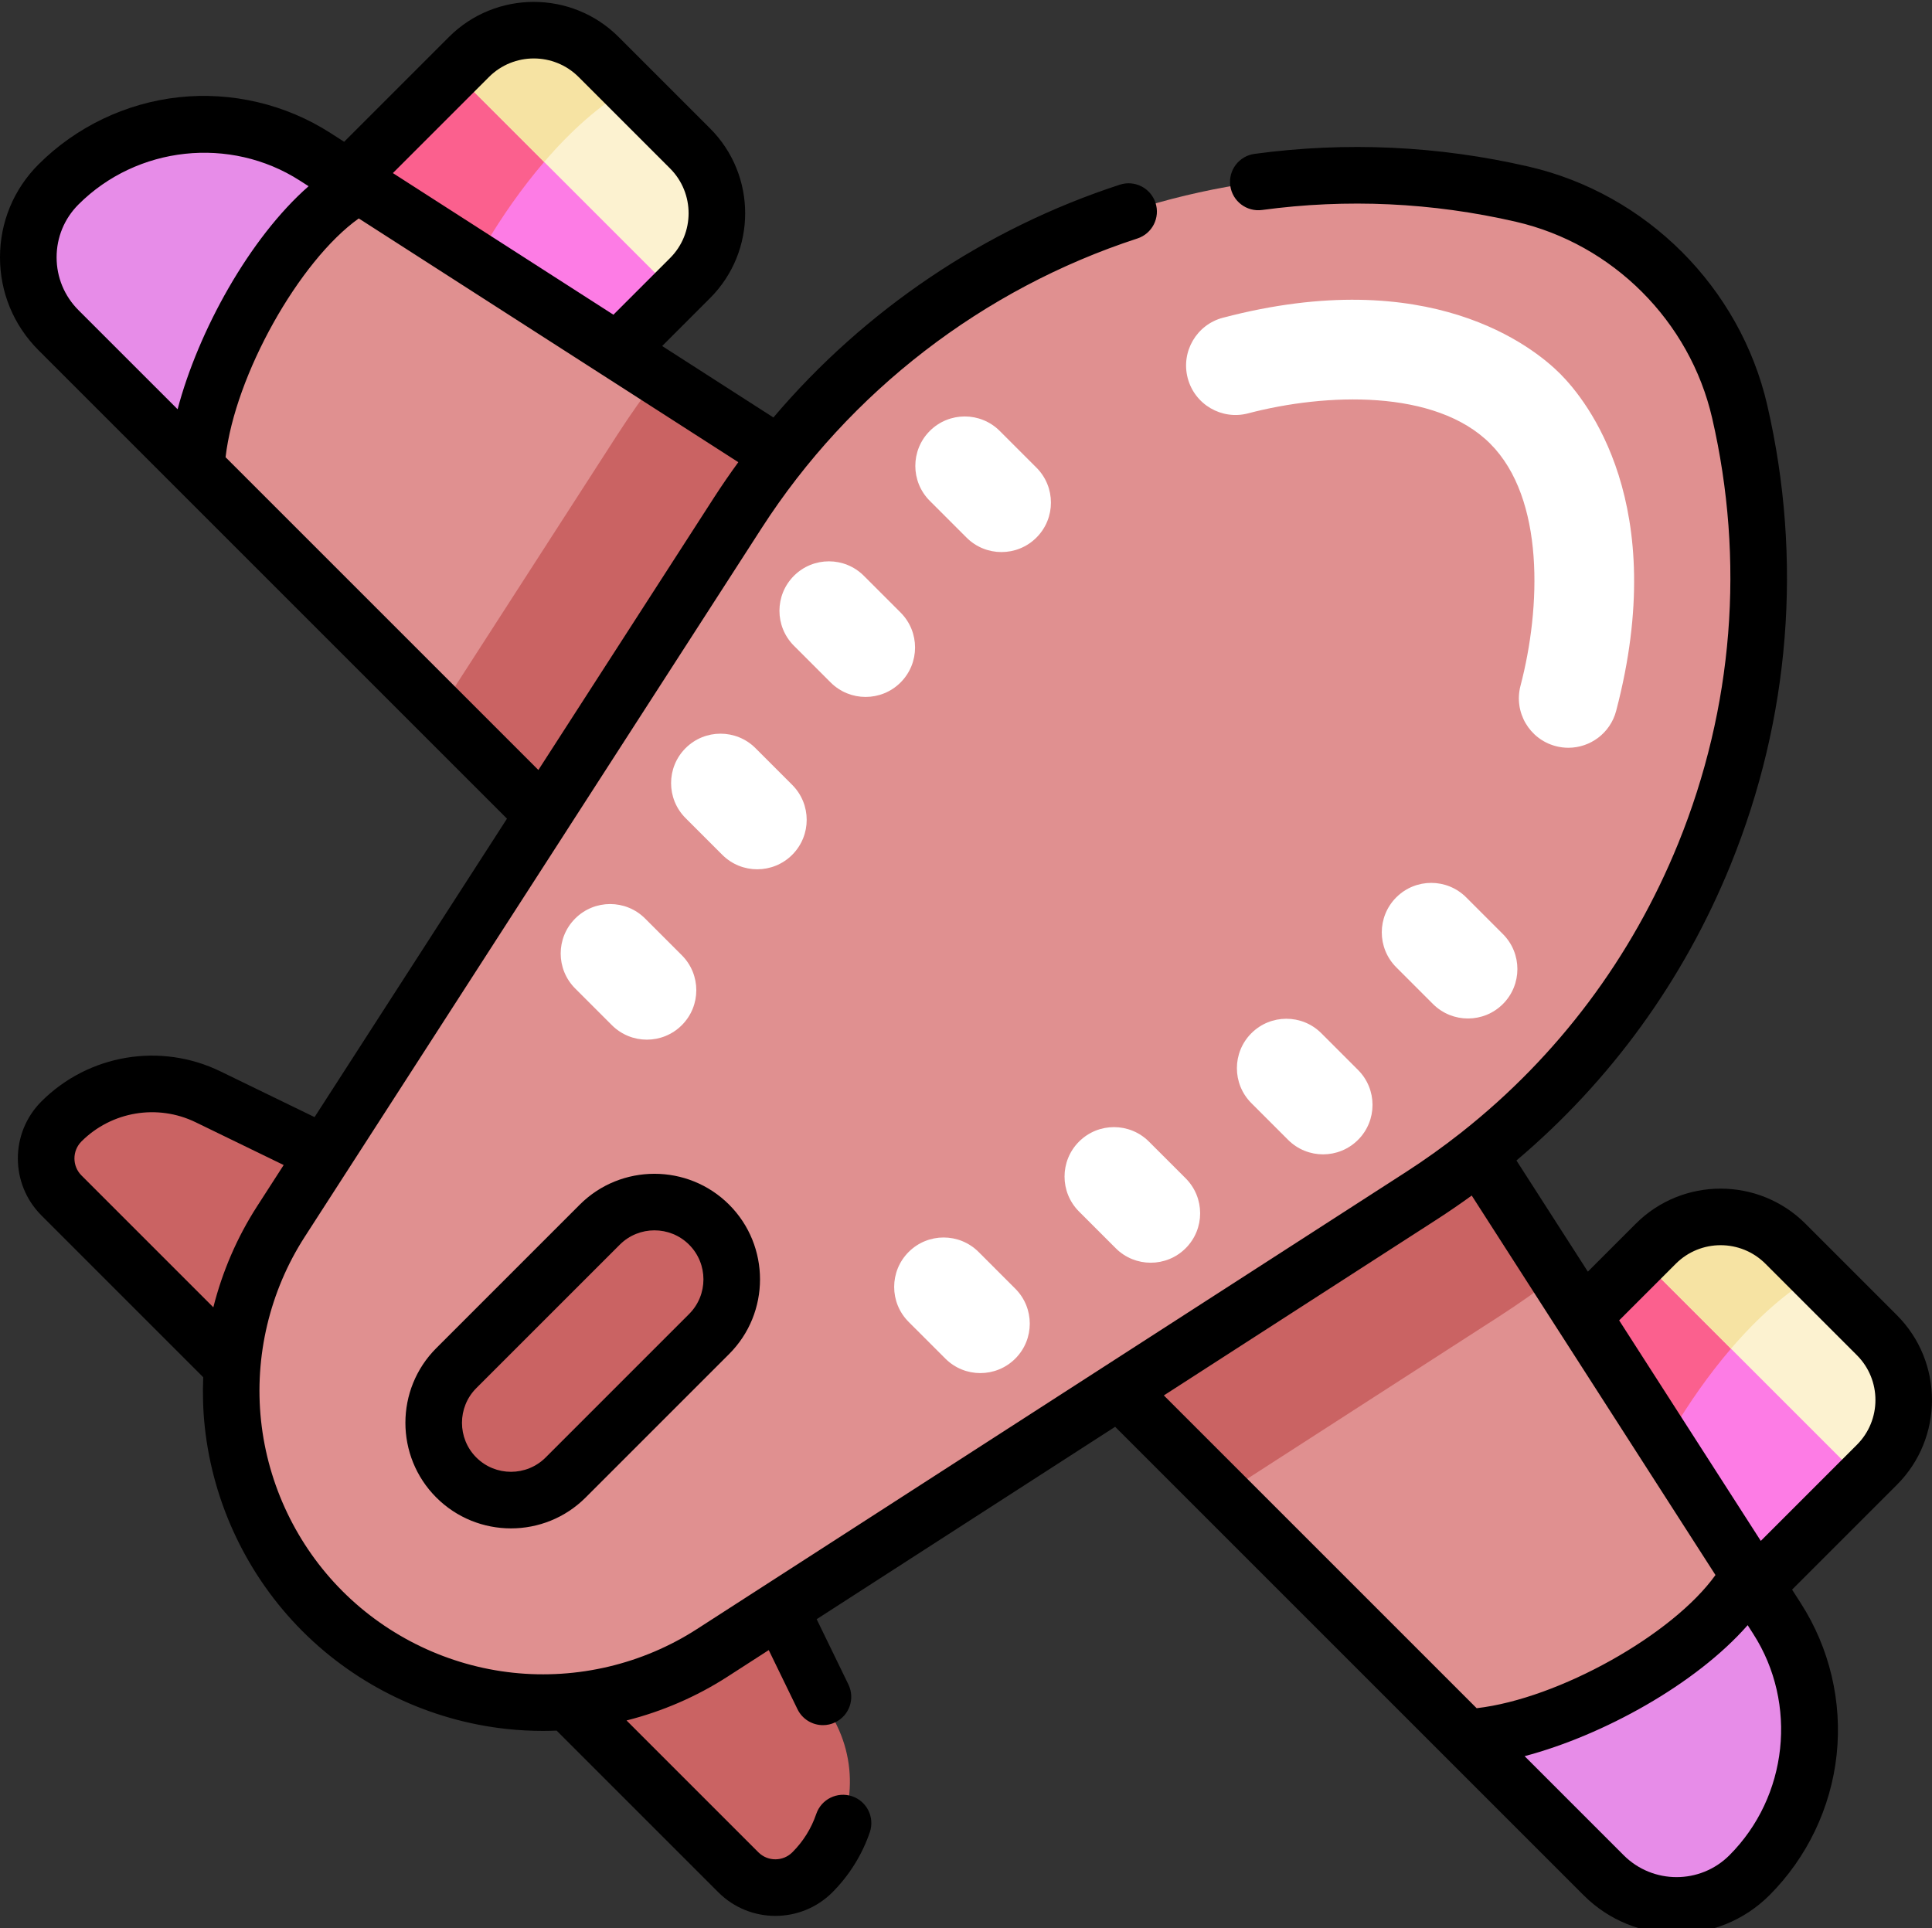 <!-- icon666.com - MILLIONS OF FREE VECTOR ICONS --><svg viewBox="0 0 512 511" xmlns="http://www.w3.org/2000/svg"><rect x="0" y="0" width="512" height="511" fill="#333333" stroke="none"/><path d="m181.512 374.441 40.305 82.934c6.324 13.016 3.707 28.609-6.527 38.84-5.414 5.418-14.195 5.418-19.613 0l-67.973-67.969zm0 0" fill="#6299c9" style="fill: rgb(202, 99, 99);"></path><path d="m386.535 381.891 58.598 58.598 52.266-52.27c9.488-9.484 9.488-24.867 0-34.355l-24.238-24.238c-9.488-9.488-24.871-9.488-34.355 0zm0 0" fill="#fde77c" style="fill: rgb(253, 124, 229);"></path><path d="m481.355 337.816-8.195-8.195c-9.488-9.488-24.871-9.488-34.359 0l-52.266 52.266 39.012 39.016c6.977-29.238 30.473-68.637 55.809-83.086zm0 0" fill="#fab25f" style="fill: rgb(251, 96, 142);"></path><path d="m473.16 329.621 24.238 24.242c9.488 9.484 9.488 24.867 0 34.355l-3.945 3.949-58.598-58.598 3.945-3.949c9.488-9.488 24.871-9.488 34.359 0zm0 0" fill="#fcf2d0"></path><path d="m264.344 336.352 160.648 160.648c10.664 10.664 27.961 10.664 38.625 0 18.133-18.133 21.18-46.449 7.324-68.027l-117.02-182.199zm0 0" fill="#91d1e0" style="fill: rgb(224, 144, 144);"></path><path d="m353.922 246.773 58.664 91.344c-4.938 3.781-10.051 7.391-15.34 10.801l-73.168 47.168-59.738-59.738zm0 0" fill="#6299c9" style="fill: rgb(202, 99, 99);"></path><path d="m481.355 337.816-8.195-8.195c-9.488-9.488-24.871-9.488-34.359 0l-3.945 3.949 23.871 23.871c7.074-8.25 14.762-15.137 22.629-19.625zm0 0" fill="#f6e3a3"></path><path d="m138.059 330.988-82.934-40.305c-13.016-6.324-28.609-3.707-38.844 6.527-5.414 5.414-5.414 14.195 0 19.613l67.973 67.969zm0 0" fill="#6299c9" style="fill: rgb(202, 99, 99);"></path><path d="m130.609 125.965-58.598-58.598 52.27-52.266c9.484-9.488 24.867-9.488 34.355 0l24.238 24.238c9.488 9.488 9.488 24.871 0 34.359zm0 0" fill="#fde77c" style="fill: rgb(253, 124, 229);"></path><path d="m166.832 23.293-8.195-8.191c-9.488-9.488-24.871-9.488-34.355 0l-52.27 52.266 39.016 39.012c6.973-29.234 30.469-68.633 55.805-83.086zm0 0" fill="#fab25f" style="fill: rgb(251, 96, 142);"></path><path d="m182.879 39.34-24.242-24.238c-9.488-9.488-24.867-9.488-34.355 0l-3.949 3.945 58.598 58.598 3.949-3.945c9.484-9.488 9.484-24.871 0-34.359zm0 0" fill="#fcf2d0"></path><path d="m176.148 248.156-160.648-160.648c-10.664-10.668-10.664-27.961 0-38.625 18.133-18.133 46.449-21.184 68.027-7.324l182.199 117.02zm0 0" fill="#91d1e0" style="fill: rgb(224, 144, 144);"></path><path d="m95.137 49.016-11.609-7.457c-21.578-13.855-49.895-10.809-68.027 7.324-10.664 10.664-10.664 27.957 0 38.625l36.504 36.504c1.211-24.566 22.359-63.961 43.133-74.996zm0 0" fill="#e889c2" style="fill: rgb(231, 140, 232);"></path><path d="m463.484 417.363 7.457 11.609c13.855 21.578 10.809 49.895-7.324 68.027-10.664 10.664-27.961 10.664-38.625 0l-36.504-36.508c24.566-1.211 63.961-22.355 74.996-43.129zm0 0" fill="#e889c2" style="fill: rgb(231, 140, 232);"></path><path d="m265.727 158.578-91.344-58.664c-3.781 4.938-7.391 10.051-10.801 15.34l-47.168 73.168 59.734 59.738zm0 0" fill="#6299c9" style="fill: rgb(202, 99, 99);"></path><path d="m461.039 109.086c-6.605-28.652-28.977-51.02-57.625-57.629-80.148-18.48-163.281 15.281-207.852 84.414l-121.117 187.871c-21.098 32.73-16.504 75.746 11.031 103.281 27.535 27.535 70.551 32.129 103.281 11.031l187.871-121.117c69.133-44.57 102.895-127.703 84.41-207.852zm0 0" fill="#91d1e0" style="fill: rgb(224, 144, 144);"></path><path d="m166.832 23.293-8.195-8.191c-9.488-9.488-24.871-9.488-34.355 0l-3.949 3.945 23.875 23.871c7.074-8.25 14.758-15.137 22.625-19.625zm0 0" fill="#f6e3a3"></path><path d="m187.926 324.574c-8.004-8.004-20.977-8.004-28.98 0l-38.02 38.023c-8.004 8-8.004 20.977 0 28.977 8 8.004 20.977 8.004 28.98 0l38.02-38.02c8.004-8.004 8.004-20.977 0-28.98zm0 0" fill="#6299c9" style="fill: rgb(202, 99, 99);"></path><g fill="#fff"><path d="m415.633 198.18c-1.105 0-2.223-.141-3.34-.434-7-1.84-11.184-9.004-9.344-16.004 5.387-20.508 6.516-49.613-8.031-64.16-14.547-14.543-43.656-13.414-64.16-8.031-7 1.844-14.164-2.344-16.004-9.344-1.836-7 2.348-14.164 9.348-16.004 54.746-14.383 82.23 7.73 89.348 14.848 7.121 7.121 29.23 34.602 14.848 89.352-1.547 5.883-6.855 9.777-12.664 9.777zm0 0" fill="#fff"></path><path d="m265.402 146.312c-3.355 0-6.707-1.281-9.266-3.84l-9.73-9.73c-5.117-5.117-5.117-13.414 0-18.531 5.117-5.117 13.414-5.117 18.535 0l9.73 9.73c5.117 5.117 5.117 13.414 0 18.531-2.562 2.559-5.914 3.84-9.27 3.84zm0 0" fill="#fff"></path><path d="m229.398 184.707c-3.355 0-6.707-1.277-9.27-3.836l-9.727-9.73c-5.121-5.117-5.117-13.414 0-18.535 5.117-5.117 13.414-5.117 18.531 0l9.73 9.73c5.117 5.121 5.117 13.418 0 18.535-2.559 2.559-5.914 3.836-9.266 3.836zm0 0" fill="#fff"></path><path d="m200.676 230.387c-3.355 0-6.707-1.281-9.266-3.84l-9.73-9.727c-5.117-5.121-5.117-13.418 0-18.535 5.117-5.117 13.418-5.117 18.535 0l9.727 9.73c5.117 5.117 5.117 13.418 0 18.535-2.559 2.559-5.914 3.836-9.266 3.836zm0 0" fill="#fff"></path><path d="m171.426 275.539c-3.355 0-6.707-1.281-9.27-3.84l-9.73-9.73c-5.117-5.117-5.117-13.414.004-18.531 5.117-5.121 13.414-5.121 18.531 0l9.73 9.73c5.117 5.117 5.117 13.414 0 18.531-2.559 2.559-5.914 3.84-9.266 3.84zm0 0" fill="#fff"></path><path d="m389.023 269.93c-3.355 0-6.707-1.277-9.27-3.836l-9.727-9.73c-5.121-5.117-5.117-13.414 0-18.535 5.117-5.117 13.414-5.117 18.531 0l9.73 9.73c5.117 5.117 5.117 13.418 0 18.535-2.559 2.559-5.914 3.836-9.266 3.836zm0 0" fill="#fff"></path><path d="m350.625 305.938c-3.352 0-6.707-1.281-9.266-3.84l-9.73-9.73c-5.117-5.117-5.117-13.414 0-18.531 5.117-5.117 13.418-5.117 18.535 0l9.727 9.73c5.121 5.117 5.121 13.414 0 18.531-2.559 2.559-5.91 3.84-9.266 3.84zm0 0" fill="#fff"></path><path d="m304.945 334.656c-3.352 0-6.707-1.277-9.266-3.836l-9.727-9.73c-5.117-5.117-5.117-13.414 0-18.531 5.117-5.117 13.414-5.117 18.531 0l9.73 9.727c5.117 5.121 5.117 13.414 0 18.535-2.562 2.559-5.914 3.836-9.27 3.836zm0 0" fill="#fff"></path><path d="m259.797 363.91c-3.355 0-6.707-1.281-9.266-3.84l-9.73-9.727c-5.117-5.121-5.117-13.418 0-18.535 5.117-5.117 13.414-5.117 18.535 0l9.727 9.73c5.117 5.117 5.117 13.414 0 18.531-2.559 2.559-5.91 3.84-9.266 3.84zm0 0" fill="#fff"></path></g><path d="m153.641 319.27-38.02 38.023c-10.914 10.914-10.914 28.672 0 39.586 5.457 5.457 12.625 8.188 19.793 8.188 7.168 0 14.336-2.73 19.793-8.188l38.023-38.023c10.91-10.91 10.91-28.672 0-39.586-10.914-10.91-28.676-10.91-39.59 0zm28.98 28.98-38.02 38.023c-5.066 5.062-13.309 5.066-18.375 0-5.062-5.066-5.062-13.309 0-18.375l38.023-38.02c2.531-2.535 5.859-3.801 9.184-3.801 3.328 0 6.656 1.266 9.188 3.801 5.066 5.066 5.066 13.309 0 18.371zm320.082.309-24.238-24.238c-12.398-12.398-32.57-12.398-44.965 0l-12.703 12.699-18.922-29.457c24.926-21.059 44.324-47.758 56.762-78.387 15.77-38.828 19.129-80.938 9.711-121.777-7.199-31.223-32.023-56.047-63.246-63.246-23.934-5.52-48.371-6.652-72.641-3.371-4.105.555-6.98 4.332-6.426 8.438.555 4.105 4.332 6.98 8.438 6.43 22.469-3.039 45.098-1.988 67.258 3.121 25.672 5.918 46.082 26.332 52 52 8.723 37.816 5.613 76.809-8.988 112.766-12.297 30.273-31.938 56.41-57.305 76.465-.102.078-.203.156-.301.238-4.668 3.672-9.527 7.145-14.57 10.398l-80.109 51.641c-.016.012-.031.023-.047.031l-107.715 69.441c-14.395 9.281-31.699 13.395-48.727 11.57-17.031-1.816-33.078-9.488-45.188-21.602-12.109-12.109-19.781-28.156-21.598-45.184-1.82-17.031 2.289-34.336 11.566-48.73l69.445-107.715c.008-.016.016-.027.023-.043l51.648-80.113c23.301-36.141 58.656-63.391 99.551-76.73 3.938-1.281 6.09-5.516 4.805-9.453s-5.516-6.086-9.453-4.805c-35.777 11.664-67.621 33.191-91.805 61.695l-29.484-18.938 12.699-12.703c12.398-12.395 12.398-32.566 0-44.965l-24.238-24.238c-12.398-12.395-32.57-12.395-44.965 0l-27.777 27.777-3.621-2.324c-11.871-7.625-26.133-10.992-40.16-9.484-14.027 1.512-27.246 7.836-37.223 17.812-6.574 6.578-10.195 15.316-10.195 24.617 0 9.297 3.621 18.039 10.195 24.613l124.16 124.16-50.992 79.098-24.957-12.129c-15.883-7.719-34.941-4.516-47.426 7.969-8.332 8.332-8.332 21.887 0 30.219l42.875 42.875c-.18 4.363-.059 8.754.41 13.125 2.184 20.43 11.383 39.676 25.906 54.203 14.527 14.523 33.777 23.727 54.203 25.906 3.164.336 6.336.504 9.504.504 1.215 0 2.426-.031 3.637-.078l42.859 42.859c4.164 4.164 9.637 6.246 15.109 6.246s10.941-2.082 15.109-6.246c4.457-4.461 7.891-9.969 9.922-15.93 1.336-3.922-.762-8.184-4.68-9.52-3.926-1.336-8.184.762-9.52 4.684-1.312 3.852-3.445 7.27-6.332 10.156-2.48 2.484-6.52 2.484-9.004 0l-34.938-34.938c9.445-2.387 18.516-6.289 26.777-11.617l10.91-7.035 7.617 15.672c1.297 2.668 3.969 4.223 6.75 4.223 1.102 0 2.219-.242 3.273-.758 3.727-1.809 5.281-6.297 3.469-10.023l-8.41-17.301 79.098-50.992 124.16 124.16c6.785 6.785 15.703 10.18 24.617 10.18 8.914 0 17.828-3.395 24.613-10.18 9.977-9.977 16.305-23.195 17.812-37.223 1.512-14.027-1.855-28.289-9.48-40.16l-2.324-3.621 27.777-27.777c12.395-12.395 12.395-32.566 0-44.961zm-373.121-328.156c6.551-6.547 17.203-6.547 23.754 0l24.238 24.238c6.547 6.551 6.547 17.203 0 23.754l-15.012 15.012-58.445-37.535zm-108.781 61.801c-3.742-3.742-5.801-8.715-5.801-14.008 0-5.293 2.059-10.27 5.801-14.008 15.523-15.523 40.199-18.18 58.672-6.316l2.309 1.48c-15.66 13.734-29.227 38.352-34.715 59.113zm38.977 38.973c2.512-21.754 19.48-51.988 35.297-63.285l64.379 41.348c.012.008.023.016.039.023l36.168 23.23c-2.215 3.043-4.355 6.145-6.402 9.316l-46.586 72.262zm-3.242 225.293-34.949-34.949c-2.48-2.48-2.48-6.523 0-9.004 7.969-7.969 20.129-10.012 30.262-5.086l23.328 11.336-7.031 10.914c-5.332 8.266-9.223 17.34-11.609 26.789zm251.895 23.359 72.262-46.586c3.18-2.051 6.285-4.184 9.328-6.387l23.223 36.164c.008.008.012.016.02.023l41.352 64.383c-11.301 15.816-41.531 32.781-63.289 35.297zm149.883 121.867c-7.723 7.727-20.293 7.727-28.016 0l-26.262-26.262c20.762-5.488 45.379-19.055 59.113-34.715l1.48 2.309c11.863 18.473 9.207 43.145-6.316 58.668zm33.781-108.781-25.465 25.469-37.535-58.445 15.012-15.012c6.547-6.551 17.203-6.551 23.75 0l24.238 24.238c6.551 6.551 6.551 17.203 0 23.75zm0 0" fill="#000000"></path></svg>